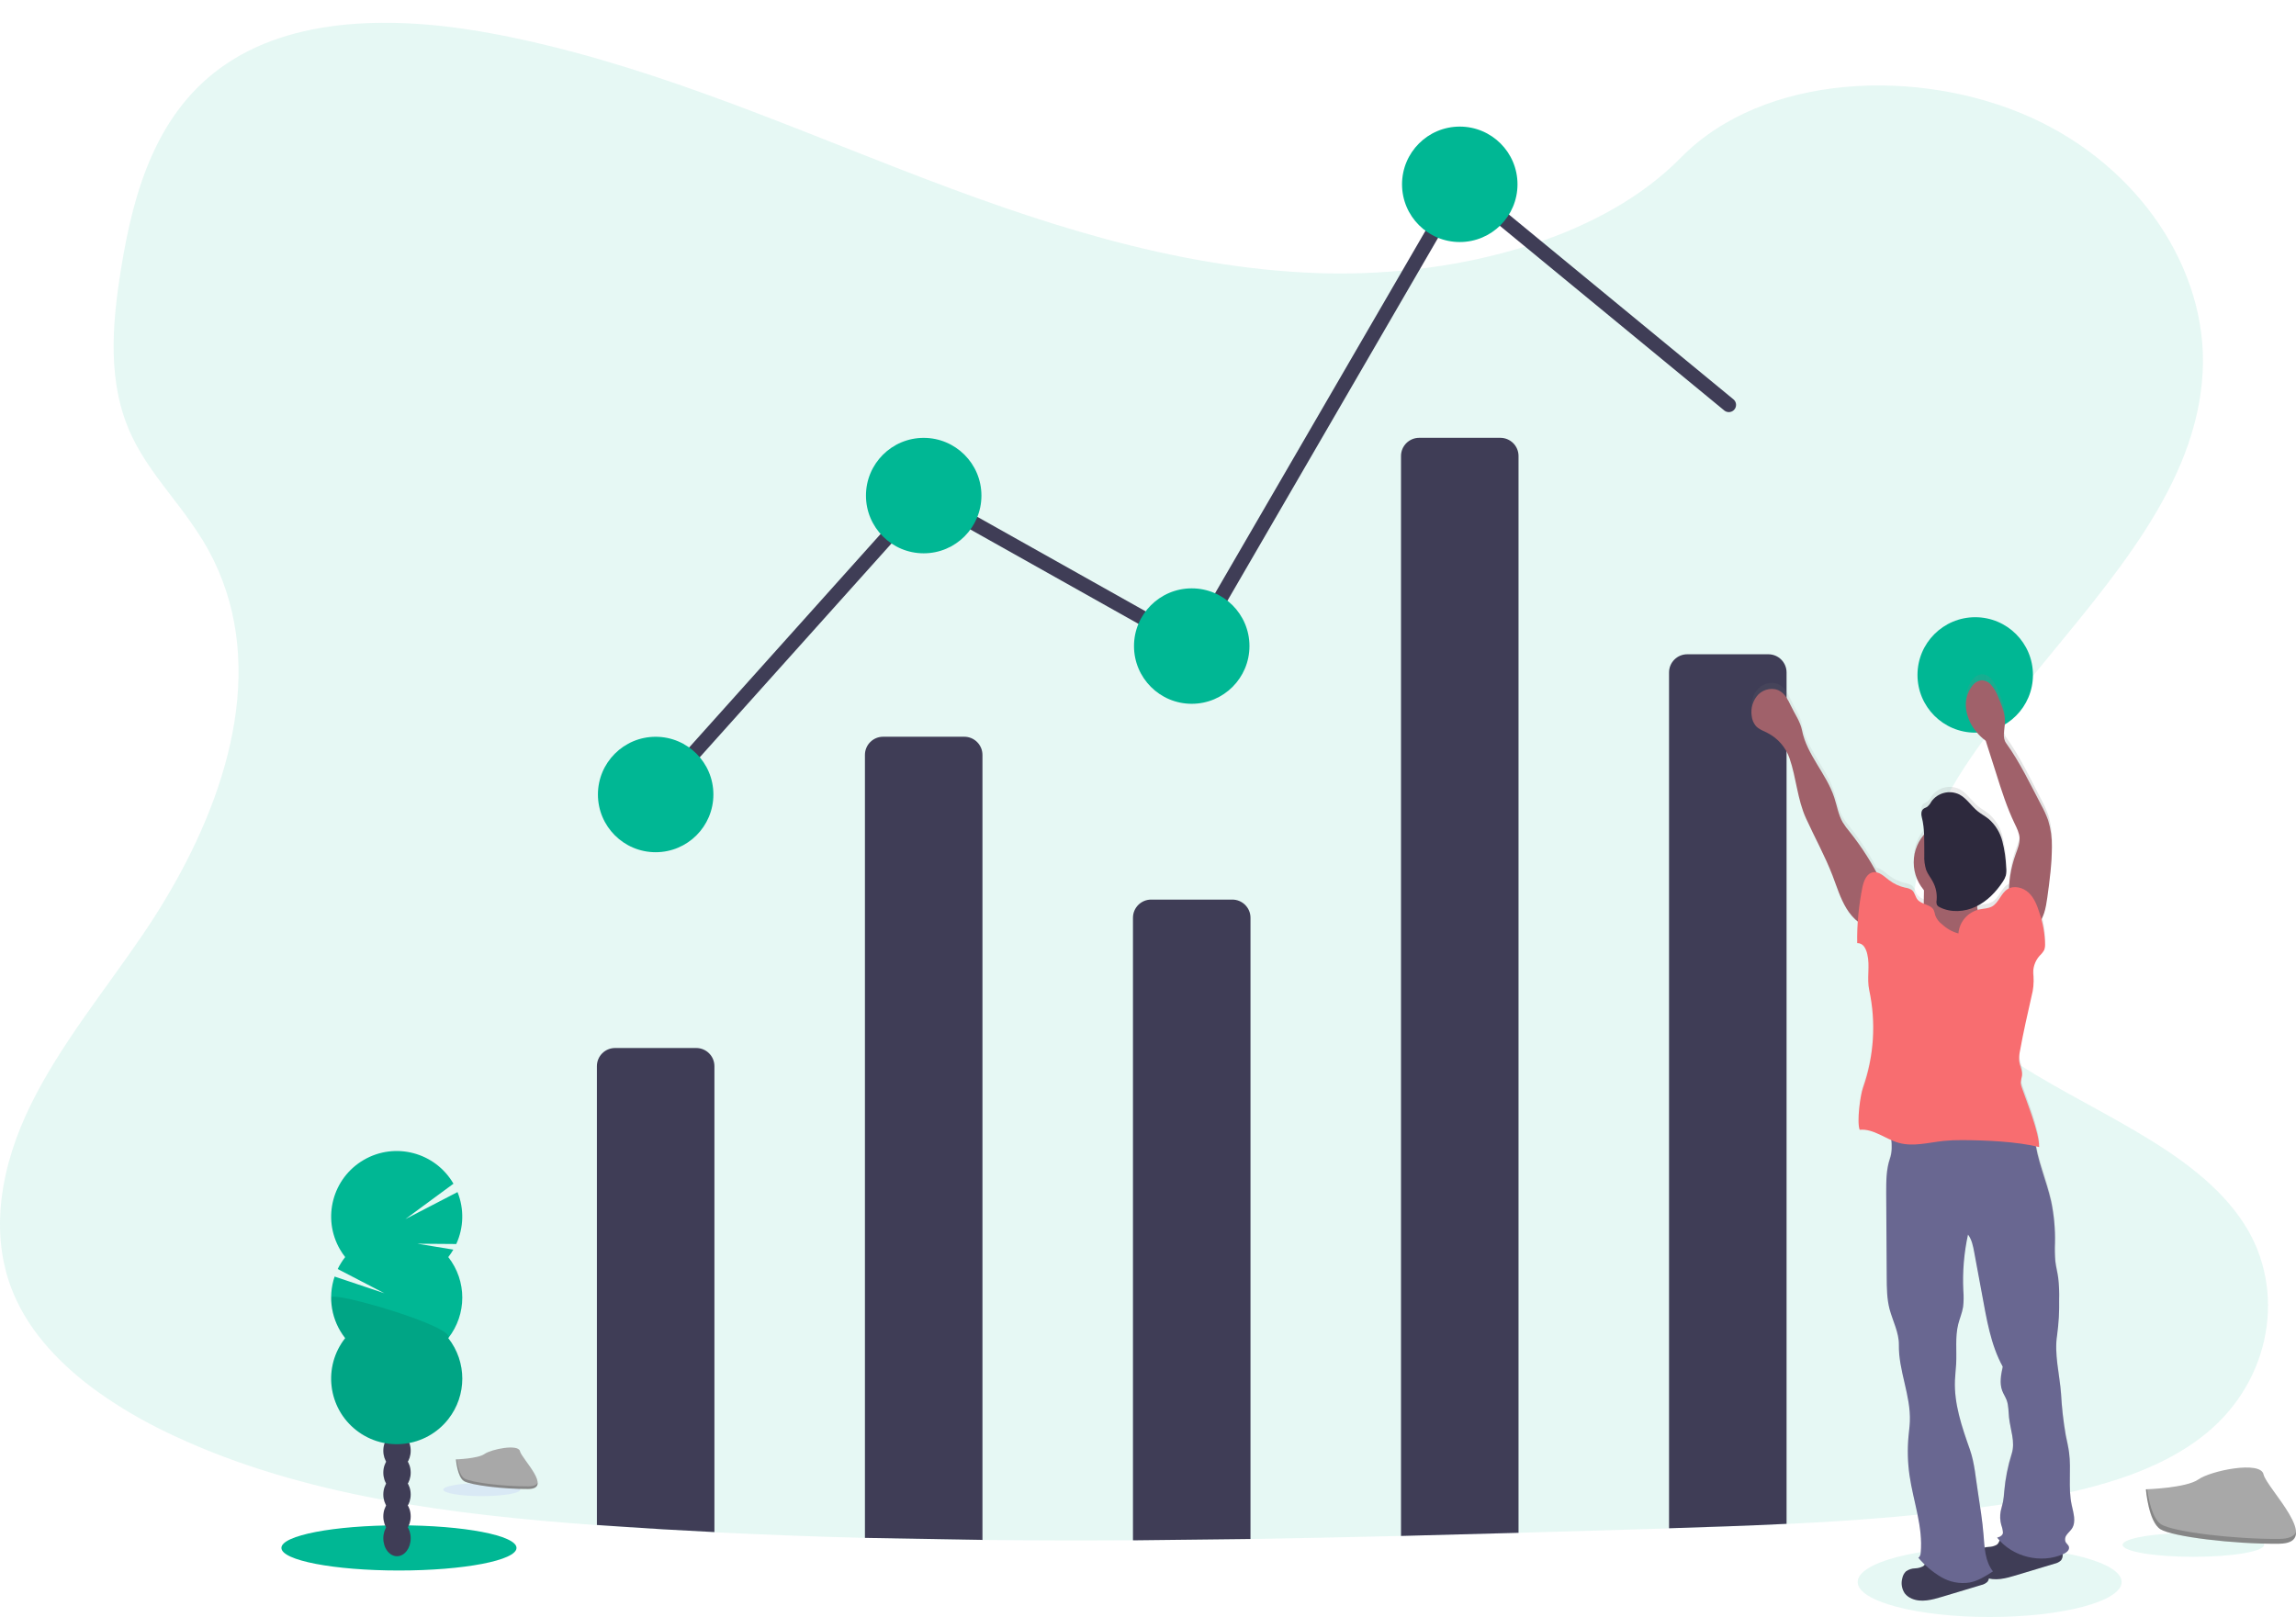 <?xml version="1.0" encoding="utf-8"?>
<!-- Generator: Adobe Illustrator 16.0.0, SVG Export Plug-In . SVG Version: 6.00 Build 0)  -->
<!DOCTYPE svg PUBLIC "-//W3C//DTD SVG 1.1//EN" "http://www.w3.org/Graphics/SVG/1.1/DTD/svg11.dtd">
<svg version="1.1" id="b43bf247-fd00-4c66-86de-2f4e4870ba29"
	 xmlns="http://www.w3.org/2000/svg" xmlns:xlink="http://www.w3.org/1999/xlink" x="0px" y="0px" width="1113.58px"
	 height="784.41px" viewBox="0 0 1113.58 784.41" enable-background="new 0 0 1113.58 784.41" xml:space="preserve">
<title>visual data</title>
<ellipse opacity="0.1" fill="#00B794" enable-background="new    " cx="965" cy="767.42" rx="64" ry="16.99"/>
<path opacity="0.1" fill="#00B794" enable-background="new    " d="M1070.55,694.89c-24.35,20.2-59,28.561-92.51,33.841l-5.64,0.859
	c-35,5.22-70.391,8-105.9,9.69c-19,0.92-38,1.569-57,2.149l-14.89,0.44c-19.334,0.573-38.704,1.137-58.11,1.689
	c-19,0.54-38,1.047-57,1.521c-24.333,0.594-48.667,1.087-73,1.479c-19,0.301-38,0.507-57,0.62c-24.34,0.141-48.674,0.094-73-0.14
	c-19.014-0.193-38.014-0.526-57-1c-24.347-0.627-48.68-1.543-73-2.75c-16.507-0.807-33.003-1.776-49.49-2.91l-7.51-0.53
	c-70.77-5.1-142.81-14.25-204.74-43.17l-1.67-0.79c-0.83-0.39-1.66-0.779-2.49-1.189c-11.371-5.437-22.263-11.822-32.56-19.09
	c-18.31-13.061-33.43-29-41.42-47.91c-12.52-29.66-5.9-63,8.4-92c14.3-29,35.77-55.18,54.34-82.49c5.44-8,10.6-16.3,15.4-24.81
	c30-53.37,44.88-115.13,13.43-166.561c-4.151-6.557-8.634-12.898-13.43-19c-7.67-10-15.47-20-20.74-31.07
	c-12.29-25.76-9.65-54.73-5.17-82.25c6-36.59,17-76,51.38-98.86c35.67-23.74,86.3-22.54,130.57-14
	c68.83,13.19,132.36,40.8,196.49,65.7s131.31,47.67,201.82,50.12c15.146,0.519,30.311-0.033,45.38-1.65l0,0
	c20.089-2.064,39.904-6.237,59.12-12.45c27.75-9.14,53-22.89,71.72-42c40.15-40.85,115.6-43.94,170-19.27
	c51.91,23.54,85.48,73.36,83,123.12c-2.82,55.39-44.3,100.93-82.311,147.64c-4.609,5.66-9.159,11.34-13.59,17.06
	c-2.473,3.193-4.899,6.393-7.279,9.6l0,0c-4.171,5.66-8.2,11.35-12,17.11c-19.421,29.53-33.15,65-19.78,96.88
	c7.5,17.85,21.81,31.47,39.06,43.359c38.65,26.63,92,44.55,116,81.83C1109.11,625.84,1101.45,669.21,1070.55,694.89z"/>
<ellipse fill="#00B794" cx="193.5" cy="750.89" rx="57.01" ry="10.96"/>
<ellipse fill="#3F3D56" cx="192.55" cy="746.23" rx="6.64" ry="8.69"/>
<ellipse fill="#3F3D56" cx="192.55" cy="735.61" rx="6.64" ry="8.69"/>
<ellipse fill="#3F3D56" cx="192.55" cy="724.99" rx="6.64" ry="8.69"/>
<ellipse fill="#3F3D56" cx="192.55" cy="714.37" rx="6.64" ry="8.69"/>
<ellipse fill="#3F3D56" cx="192.55" cy="703.75" rx="6.64" ry="8.69"/>
<ellipse fill="#3F3D56" cx="192.55" cy="693.13" rx="6.64" ry="8.69"/>
<ellipse fill="#3F3D56" cx="192.55" cy="682.51" rx="6.64" ry="8.69"/>
<path fill="#00B794" d="M217.4,609.83c0.905-1.156,1.73-2.372,2.47-3.64l-17.44-2.87l18.86,0.149
	c3.655-7.959,3.876-17.072,0.61-25.199l-25.31,13.13l23.34-17.19c-8.807-15.195-28.264-20.374-43.459-11.567
	c-15.195,8.807-20.374,28.264-11.567,43.459c0.748,1.29,1.585,2.526,2.506,3.698c-1.411,1.799-2.624,3.743-3.62,5.8l22.64,11.761
	l-24.14-8.101c-3.445,10.18-1.52,21.41,5.12,29.86c-10.854,13.807-8.46,33.799,5.347,44.653c13.807,10.854,33.799,8.46,44.653-5.348
	c9.066-11.533,9.066-27.772,0-39.306c9.066-11.539,9.066-27.781,0-39.32L217.4,609.83z"/>
<path opacity="0.1" enable-background="new    " d="M160.61,629.49c-0.012,7.132,2.384,14.06,6.8,19.66
	c-10.854,13.807-8.46,33.799,5.347,44.652c13.807,10.854,33.799,8.46,44.653-5.347c9.066-11.533,9.066-27.772,0-39.306
	C221.66,643.74,160.61,625.92,160.61,629.49z"/>
<path fill="#3F3D56" d="M346.5,517.21v226c-16.507-0.807-33.003-1.776-49.49-2.91l-7.51-0.529V517.21c0-4.871,3.949-8.82,8.82-8.82
	l0,0h39.359C342.551,508.39,346.5,512.339,346.5,517.21z"/>
<path fill="#3F3D56" d="M419.5,746.021V366.21c0-4.871,3.949-8.82,8.82-8.82l0,0h39.359c4.871,0,8.82,3.949,8.82,8.82l0,0v380.8
	L419.5,746.021z"/>
<path fill="#3F3D56" d="M549.5,747.21v-302c0-4.871,3.949-8.82,8.82-8.82l0,0h39.359c4.871,0,8.82,3.949,8.82,8.82l0,0v301.35
	L549.5,747.21z"/>
<path fill="#3F3D56" d="M736.5,221.21v522.35c-19,0.54-38,1.047-57,1.521V221.21c0-4.871,3.949-8.82,8.82-8.82l0,0h39.359
	C732.551,212.39,736.5,216.339,736.5,221.21L736.5,221.21z"/>
<path fill="#3F3D56" d="M866.5,326.21v413c-19,0.92-38,1.57-57,2.15V326.21c0-4.871,3.949-8.82,8.82-8.82l0,0h39.359
	C862.551,317.39,866.5,321.339,866.5,326.21L866.5,326.21z"/>
<polyline fill="none" stroke="#3F3D56" stroke-width="7" stroke-linecap="round" stroke-miterlimit="10" points="318.5,385.41 
	448.5,240.41 578.5,313.41 708.5,89.41 838.5,196.41 "/>
<circle fill="#00B794" cx="318" cy="385.41" r="28"/>
<circle fill="#00B794" cx="448" cy="240.41" r="28"/>
<circle fill="#00B794" cx="578" cy="313.41" r="28"/>
<circle fill="#00B794" cx="708" cy="89.41" r="28"/>
<circle fill="#00B794" cx="958" cy="327.41" r="28"/>
<ellipse opacity="0.1" fill="#6C63FF" enable-background="new    " cx="233.68" cy="722.61" rx="18.68" ry="3.16"/>
<path fill="#A8A8A8" d="M221.14,707.94c0,0,10.65-0.33,13.86-2.62s16.39-5,17.19-1.351c0.8,3.65,16,18.24,4,18.34
	c-12,0.101-27.95-1.88-31.15-3.829C221.84,716.53,221.14,707.94,221.14,707.94z"/>
<path opacity="0.2" enable-background="new    " d="M256.38,721.03c-12,0.1-27.94-1.87-31.15-3.82c-2.44-1.49-3.41-6.82-3.74-9.28
	h-0.35c0,0,0.67,8.591,3.88,10.54c3.21,1.95,19.12,3.931,31.15,3.83c3.47,0,4.67-1.26,4.6-3.09
	C260.29,720.32,258.97,721.01,256.38,721.03z"/>
<ellipse opacity="0.1" fill="#00B794" enable-background="new    " cx="1063.8" cy="749.41" rx="34.311" ry="5.8"/>
<path fill="#A8A8A8" d="M1040.79,722.46c0,0,19.57-0.6,25.47-4.8c5.9-4.2,30.101-9.21,31.561-2.48
	c1.46,6.73,29.42,33.5,7.319,33.681c-22.1,0.18-51.34-3.44-57.229-7C1042.02,738.3,1040.79,722.46,1040.79,722.46z"/>
<path opacity="0.2" enable-background="new    " d="M1105.51,746.521c-22.1,0.18-51.34-3.44-57.229-7
	c-4.48-2.73-6.271-12.53-6.87-17h-0.65c0,0,1.24,15.789,7.12,19.369s35.14,7.21,57.23,7c6.38,0,8.579-2.319,8.46-5.68
	C1112.68,745.21,1110.25,746.48,1105.51,746.521z"/>
<linearGradient id="SVGID_1_" gradientUnits="userSpaceOnUse" x1="1507.662" y1="54.9" x2="1664.269" y2="54.9" gradientTransform="matrix(-1 0 0 -1 2513.709 606.66)">
	<stop  offset="0" style="stop-color:#808080;stop-opacity:0.25"/>
	<stop  offset="0.54" style="stop-color:#808080;stop-opacity:0.12"/>
	<stop  offset="1" style="stop-color:#808080;stop-opacity:0.1"/>
</linearGradient>
<path fill="url(#SVGID_1_)" d="M849.6,344.58c0.186,1.751,0.881,3.41,2,4.77c1.45,1.64,3.62,2.39,5.57,3.37
	c5.047,2.583,8.901,7.014,10.76,12.37c3.33,9.72,3.761,20,8,29.381c4.24,9.379,9.221,18.389,12.88,27.999
	c2.08,5.45,3.74,11.12,6.79,16.08c1.477,2.439,3.361,4.607,5.57,6.41c-0.229,3.52-0.32,7-0.3,10.52
	c1.373-0.026,2.665,0.653,3.42,1.801c0.74,1.14,1.25,2.414,1.5,3.75c1.37,5.67-0.32,11.71,0.91,17.41
	c3.379,15.854,2.341,32.333-3,47.64c-1.37,3.88-3.09,16.72-1.63,20.57c5.439-0.551,10.26,2.79,15.35,5
	c0.411,3.017,0.166,6.087-0.72,9c-1.83,5.27-1.82,11-1.79,16.569l0.25,41.26c0,5.23,0.07,10.53,1.38,15.601
	c1.49,5.71,4.62,11.53,4.52,17.43c-0.27,12.7,5.73,24.8,5.25,37.4c-0.09,2.42-0.42,4.82-0.649,7.22
	c-0.591,6.394-0.43,12.834,0.479,19.19c1.82,12.659,6.63,25.109,5.431,37.84c-0.08,0.86-0.37,2-1.181,2.33
	c1,1.13,2.061,2.25,3.141,3.319c-0.219,0.365-0.517,0.676-0.87,0.91c-1.182,0.617-2.487,0.959-3.82,1
	c-1.563,0.041-3.081,0.534-4.37,1.42c-0.937,0.899-1.572,2.066-1.819,3.341c-0.721,2.548-0.281,5.284,1.199,7.479
	c0.894,1.124,2.061,1.999,3.391,2.54c4.62,2,9.92,0.55,14.74-0.91l18.88-5.72c1.151-0.239,2.214-0.793,3.069-1.6
	c0.392-0.463,0.651-1.022,0.75-1.62c4.17,1,8.75-0.23,13-1.5l18.88-5.73c1.153-0.234,2.218-0.789,3.07-1.6
	c0.688-0.837,0.97-1.936,0.771-3c0.14-0.061,0.279-0.101,0.42-0.17c1.439-0.65,3-1.92,2.649-3.45c-0.25-1-1.25-1.58-1.68-2.5
	c-0.412-1.218-0.146-2.562,0.7-3.53c0.739-1,1.739-1.83,2.42-2.88c2.18-3.34,0.7-7.729-0.12-11.64
	c-1.771-8.351-0.13-17.07-1.25-25.53c-0.38-2.85-1.07-5.65-1.62-8.48c-1.165-6.688-1.937-13.44-2.31-20.22
	c-0.721-9.68-3.41-19.22-1.87-28.819c0.747-5.635,1.065-11.318,0.949-17c0.109-3.62-0.048-7.243-0.47-10.841
	c-0.39-2.68-1.08-5.31-1.38-8c-0.243-3.023-0.297-6.06-0.16-9.09c0.138-6.755-0.486-13.505-1.859-20.12
	c-2-9.09-5.761-17.79-7.36-26.899c0.54,0.12,1.08,0.239,1.6,0.38c0.061-7-6.069-22.221-8.34-28.86
	c-0.332-0.813-0.534-1.674-0.6-2.55c0.137-1.155,0.348-2.301,0.63-3.43c0.29-2.42-1-4.721-1.35-7.141
	c-0.137-1.702-0.012-3.415,0.369-5.08c1.61-8.949,3.61-17.83,5.61-26.699c0.872-3.213,1.173-6.554,0.89-9.87
	c-0.47-3.557,0.624-7.143,3-9.83c0.879-0.811,1.628-1.752,2.221-2.79c0.332-0.892,0.481-1.84,0.439-2.79
	c-0.039-4.113-0.646-8.202-1.8-12.15c1.76-3.189,2.41-7.109,2.92-10.81c1.12-8.17,2.24-16.38,2.2-24.63
	c0.089-4.401-0.519-8.789-1.8-13c-0.937-2.602-2.08-5.123-3.421-7.541c-5.26-10.13-10.289-20.79-16.93-30.07
	c-2-2.82-0.74-6.71-0.6-10.19c0.149-4.2-1.51-8.23-3.141-12.09c-0.831-2.376-2.107-4.572-3.76-6.47c-1.129-1.243-2.721-1.966-4.4-2
	c-1.904,0.233-3.615,1.28-4.689,2.87c-2.442,3.327-3.454,7.493-2.811,11.57c0.665,4.041,2.426,7.821,5.091,10.93
	c1.287,1.564,2.762,2.965,4.39,4.17c1.653,5.253,3.32,10.503,5,15.75c2.64,8.35,5.28,16.74,9,24.641
	c1.09,2.289,2.29,4.619,2.42,7.149c0.141,2.729-1,5.33-1.91,7.899c-1.917,5.357-3.003,10.976-3.22,16.66
	c-0.292,0.13-0.573,0.284-0.84,0.46c-3.15,2.061-4.14,6.551-7.42,8.391c-1.91,1.069-4.23,1-6.37,1.49c-0.19,0-0.38,0.1-0.58,0.159
	c-0.08-0.399-0.16-0.79-0.21-1.199c-0.03-0.256-0.03-0.515,0-0.771c5.099-2.804,9.382-6.883,12.43-11.84
	c0.643-0.918,1.139-1.93,1.47-3c0.271-1.282,0.321-2.601,0.15-3.899c-0.167-4.337-0.787-8.644-1.85-12.851
	c-1.067-4.228-3.401-8.027-6.69-10.89c-1.64-1.32-3.53-2.311-5.16-3.641c-3.18-2.57-5.359-6.37-9-8.28
	c-4.785-2.331-10.554-0.838-13.609,3.52c-0.484,0.976-1.165,1.84-2,2.54c-0.637,0.301-1.258,0.635-1.86,1
	c-1.1,0.88-1.16,2.57-0.8,3.94c0.683,2.814,1.064,5.693,1.14,8.59c-6.665,7.822-6.69,19.318-0.06,27.17c0,1.859,0,3.72-0.07,5.58
	c0,0.35,0,0.71-0.069,1.06c-1.153-0.401-2.186-1.09-3-2c-1.12-1.4-1.32-3.46-2.69-4.61c-0.985-0.649-2.108-1.06-3.28-1.199
	c-2.912-0.662-5.643-1.956-8-3.79c-1.85-1.431-3.77-3.261-5.93-3.681c-3.728-6.99-8.078-13.631-13-19.84
	c-1.248-1.47-2.385-3.03-3.4-4.67c-2.149-3.75-2.789-8.16-4.149-12.27c-3.8-11.52-13.28-20.76-15.59-32.68
	c-0.841-4.32-3.58-8.08-5.46-12.06c-1.271-2.69-2.67-5.53-5.211-7.07c-3.27-2-7.789-1.08-10.51,1.61
	C850.182,336.801,848.982,340.725,849.6,344.58z M968.33,749.271c-1.182,0.616-2.487,0.959-3.82,1c-0.672,0.069-1.34,0.176-2,0.319
	c-0.25-2.1-0.39-4.229-0.55-6.3c-0.53-6.79-1.59-13.53-2.64-20.26c-1.101-7-1.62-14.66-4-21.38c-3.83-10.94-7.71-22.21-7.221-33.801
	c0.11-2.63,0.44-5.239,0.58-7.859c0.32-6.49-0.59-13.12,1-19.431c0.71-2.869,1.92-5.609,2.38-8.529
	c0.294-2.638,0.327-5.297,0.101-7.94c-0.438-9.177,0.326-18.371,2.27-27.35c1.86,2.43,2.471,5.569,3,8.58l3.75,20.34
	c2.23,12.07,4.2,24.87,10.11,35.61c-0.83,3.869-1.65,8-0.28,11.699c0.59,1.601,1.561,3,2.16,4.62c1,2.69,0.86,5.65,1.16,8.5
	c0.649,6,3.13,11.9,1.31,17.69c-1.872,5.97-3.089,12.126-3.63,18.359c-0.1,1.734-0.3,3.46-0.6,5.17c-0.32,1.54-0.84,3-1.13,4.58
	c-0.4,2.218-0.301,4.496,0.29,6.67c0.448,1.205,0.725,2.468,0.819,3.75c0,1.28-1.569,2.2-2.83,2.4c0.37,0.48,0.771,0.94,1.181,1.391
	C969.499,747.949,969.008,748.705,968.33,749.271z"/>
<path fill="#3F3D56" d="M928.84,760.81c-1.563,0.041-3.081,0.535-4.37,1.42c-0.94,0.889-1.577,2.05-1.819,3.32
	c-0.719,2.529-0.279,5.246,1.199,7.42c0.894,1.121,2.062,1.992,3.391,2.53c4.62,2,9.92,0.54,14.74-0.91l18.88-5.68
	c1.15-0.235,2.214-0.786,3.069-1.59c1.066-1.436,1.098-3.391,0.08-4.86c-1.014-1.411-2.398-2.515-4-3.189
	c-5.87-2.86-12.49-3.511-18.939-3.631c-2.4,0-4.771-0.58-6.4,1.271c-0.86,1-0.7,2.07-2,2.92
	C931.481,760.437,930.174,760.771,928.84,760.81z"/>
<path fill="#3F3D56" d="M964.51,750.43c-1.563,0.046-3.079,0.539-4.37,1.42c-0.938,0.891-1.574,2.051-1.819,3.32
	c-0.718,2.532-0.278,5.252,1.199,7.43c0.897,1.115,2.064,1.982,3.391,2.521c4.63,2,9.92,0.55,14.74-0.9l18.88-5.689
	c1.15-0.235,2.214-0.786,3.069-1.59c1.064-1.433,1.097-3.384,0.08-4.851c-1.016-1.41-2.399-2.514-4-3.189
	c-5.88-2.86-12.5-3.521-18.95-3.641c-2.399,0-4.76-0.569-6.399,1.28c-0.86,1-0.7,2.06-2,2.91
	C967.148,750.064,965.842,750.4,964.51,750.43z"/>
<path fill="#696791" d="M948.1,545.53c11.127-1.118,22.319-1.433,33.49-0.94c0.737-0.008,1.471,0.107,2.17,0.34
	c2.46,1,2.84,4.221,3.07,6.851c1,10.68,5.66,20.63,8,31.09c1.374,6.575,1.998,13.284,1.86,20c-0.136,3-0.082,6.006,0.159,9
	c0.301,2.67,1,5.29,1.381,7.95c0.422,3.573,0.578,7.173,0.47,10.77c0.114,5.64-0.203,11.279-0.95,16.87
	c-1.54,9.53,1.15,19,1.87,28.641c0.358,6.742,1.116,13.457,2.27,20.109c0.551,2.811,1.24,5.59,1.62,8.42
	c1.12,8.41-0.52,17.07,1.25,25.37c0.82,3.88,2.3,8.24,0.12,11.56c-0.68,1-1.68,1.851-2.42,2.86c-0.846,0.96-1.112,2.299-0.7,3.51
	c0.431,0.91,1.431,1.511,1.681,2.48c0.39,1.53-1.21,2.78-2.65,3.43c-10.85,4.9-24.84,1.45-32.16-7.939c1.26-0.2,2.8-1.11,2.83-2.391
	c-0.096-1.272-0.372-2.524-0.82-3.72c-0.589-2.157-0.688-4.419-0.29-6.62c0.29-1.54,0.811-3,1.131-4.55c0.3-1.7,0.5-3.417,0.6-5.141
	c0.541-6.193,1.758-12.311,3.63-18.239c1.82-5.75-0.66-11.57-1.31-17.57c-0.301-2.84-0.17-5.77-1.16-8.45
	c-0.601-1.58-1.57-3-2.16-4.58c-1.37-3.689-0.55-7.79,0.28-11.63c-5.91-10.67-7.88-23.39-10.11-35.38l-3.75-20.2
	c-0.56-3-1.17-6.109-3-8.53c-1.943,8.919-2.707,18.054-2.27,27.171c0.227,2.626,0.193,5.27-0.101,7.89
	c-0.46,2.9-1.67,5.63-2.38,8.47c-1.55,6.271-0.64,12.851-1,19.3c-0.14,2.61-0.47,5.2-0.58,7.811c-0.49,11.52,3.391,22.72,7.22,33.59
	c2.351,6.67,2.87,14.25,4,21.23c1,6.689,2.11,13.38,2.641,20.13c0.49,6.199,0.71,12.909,4.569,17.779
	c-3.529,2.29-7.17,4.62-11.3,5.41c-4.813,0.753-9.737-0.202-13.92-2.7c-4.158-2.486-7.876-5.646-11-9.35
	c0.811-0.28,1.101-1.46,1.181-2.31c1.199-12.66-3.61-25-5.431-37.601c-0.909-6.313-1.07-12.71-0.479-19.06
	c0.229-2.391,0.56-4.78,0.649-7.181c0.48-12.51-5.55-24.56-5.33-37.08c0.101-5.869-3-11.649-4.52-17.319
	c-1.31-5-1.35-10.3-1.38-15.5l-0.25-41c0-5.54,0-11.22,1.79-16.45c2.2-6.3-0.32-13.53-0.7-20.19
	C926.302,545.233,937.238,546.453,948.1,545.53z"/>
<path fill="#A0616A" d="M912.45,427.73c-4.203-8.594-9.338-16.699-15.311-24.17c-1.248-1.46-2.384-3.011-3.399-4.641
	c-2.15-3.73-2.79-8.11-4.15-12.19c-3.8-11.44-13.28-20.63-15.59-32.46c-0.84-4.3-3.58-8-5.46-12c-1.271-2.67-2.67-5.49-5.21-7
	c-3.271-2-7.79-1.08-10.51,1.6c-2.652,2.826-3.842,6.724-3.221,10.55c0.188,1.742,0.883,3.391,2,4.74c1.45,1.63,3.62,2.37,5.57,3.35
	c5.039,2.554,8.895,6.958,10.76,12.29c3.33,9.65,3.76,19.87,8,29.19s9.22,18.26,12.88,27.79c2.08,5.41,3.74,11,6.79,16
	s7.811,9.189,13.561,9.939c-0.039-3.625,0.512-7.231,1.63-10.68C912.04,436.1,914.26,431.46,912.45,427.73z"/>
<path fill="#A0616A" d="M974.36,435.21c-0.258-7.07,0.846-14.125,3.25-20.78c0.92-2.55,2-5.14,1.909-7.85
	c-0.13-2.52-1.33-4.83-2.42-7.109c-3.76-7.851-6.399-16.171-9-24.471l-5-15.65c-1.63-1.195-3.104-2.589-4.39-4.15
	c-2.665-3.082-4.427-6.84-5.09-10.86c-0.645-4.049,0.368-8.187,2.81-11.48c1.078-1.584,2.788-2.627,4.69-2.86
	c1.679,0.037,3.269,0.76,4.399,2c1.65,1.882,2.926,4.061,3.761,6.42c1.63,3.84,3.29,7.84,3.14,12c-0.14,3.46-1.43,7.32,0.6,10.13
	c6.641,9.22,11.671,19.81,16.931,29.88c1.342,2.4,2.485,4.904,3.42,7.49c1.284,4.19,1.893,8.559,1.8,12.939
	c0,8.191-1.08,16.351-2.2,24.471c-0.71,5.09-1.64,10.63-5.489,14C983.479,444.21,979.46,439.21,974.36,435.21z"/>
<circle fill="#A0616A" cx="948.92" cy="418.36" r="20.75"/>
<path fill="#A0616A" d="M958.97,440.21c0.5,3.75,2.511,7.11,4.47,10.35c1.181,2,2.69,4.131,5,4.351
	c-6.012,3.155-12.327,5.694-18.85,7.58c-2.217,0.745-4.541,1.12-6.88,1.109c-1.981-0.147-3.922-0.646-5.729-1.47
	c-8.014-3.489-13.981-10.464-16.19-18.92c2.583,0.069,5.167-0.129,7.71-0.59c1.452-0.111,2.806-0.777,3.78-1.86
	c0.579-1.014,0.851-2.174,0.78-3.34c0.1-3.46,0.109-6.93,0-10.39c5.098-0.325,10.213,0.306,15.079,1.859c2,0.65,4,1.431,6,1.94
	c1.261,0.32,4.73,0,5.66,0.729C961.33,432.59,958.62,437.66,958.97,440.21z"/>
<path fill="#F86D70" d="M949.85,452.82c0.467-5.607,4.472-10.285,9.94-11.61c2.14-0.479,4.46-0.42,6.37-1.479
	c3.28-1.83,4.27-6.29,7.42-8.341c3.149-2.05,7.62-0.909,10.36,1.681c2.739,2.59,4.13,6.279,5.25,9.89
	c1.672,4.881,2.579,9.991,2.689,15.15c0.042,0.943-0.107,1.886-0.439,2.77c-0.594,1.032-1.342,1.967-2.221,2.771
	c-2.374,2.664-3.47,6.231-3,9.77c0.284,3.294-0.017,6.611-0.89,9.8c-2,8.82-4,17.631-5.61,26.53c-0.378,1.638-0.502,3.324-0.37,5
	c0.311,2.41,1.641,4.69,1.351,7.101c-0.283,1.121-0.494,2.261-0.63,3.409c0.065,0.87,0.268,1.724,0.6,2.53
	c2.271,6.59,8.4,21.69,8.34,28.67c-10.649-2.729-26.35-3.34-37.35-3.39c-3.025-0.032-6.05,0.102-9.061,0.399
	c-7.229,0.78-14.63,2.891-21.64,0.94c-6.51-1.81-12.271-7-19-6.35c-1.46-3.82,0.26-16.57,1.63-20.431
	c5.341-15.199,6.379-31.578,3-47.33c-1.229-5.66,0.46-11.67-0.91-17.29c-0.25-1.329-0.76-2.597-1.5-3.729
	c-0.758-1.144-2.048-1.819-3.42-1.79c-0.124-9.04,0.714-18.067,2.5-26.93c0.66-3.15,2-6.87,5.23-7.41c2.859-0.49,5.26,1.93,7.56,3.7
	c2.358,1.825,5.09,3.108,8,3.76c1.172,0.14,2.295,0.551,3.28,1.2c1.37,1.14,1.57,3.189,2.689,4.58c2,2.489,6.471,2.279,7.891,5.149
	c0.311,0.855,0.561,1.73,0.75,2.62c0.672,1.705,1.816,3.184,3.3,4.26C944.188,450.515,946.897,452.025,949.85,452.82z"/>
<path fill="#2D293D" d="M932.06,396.3c-0.359-1.37-0.3-3,0.801-3.92c0.55-0.43,1.27-0.59,1.859-1c0.832-0.699,1.513-1.56,2-2.53
	c3.082-4.312,8.825-5.77,13.59-3.45c3.61,1.89,5.79,5.67,9,8.22c1.631,1.319,3.521,2.3,5.16,3.62c3.285,2.837,5.62,6.613,6.69,10.82
	c1.063,4.176,1.683,8.453,1.85,12.76c0.171,1.292,0.12,2.604-0.149,3.88c-0.333,1.069-0.829,2.082-1.471,3
	c-3.3,5-7.649,9.54-13.1,12.12s-12.08,3-17.46,0.3c-0.541-0.219-1.007-0.591-1.34-1.07c-0.306-0.729-0.38-1.536-0.21-2.31
	c0.291-3.057-0.313-6.132-1.74-8.851c-1-2-2.5-3.72-3.3-5.79c-0.744-2.316-1.063-4.749-0.94-7.18
	C933.21,408.63,933.64,402.359,932.06,396.3z"/>
</svg>
